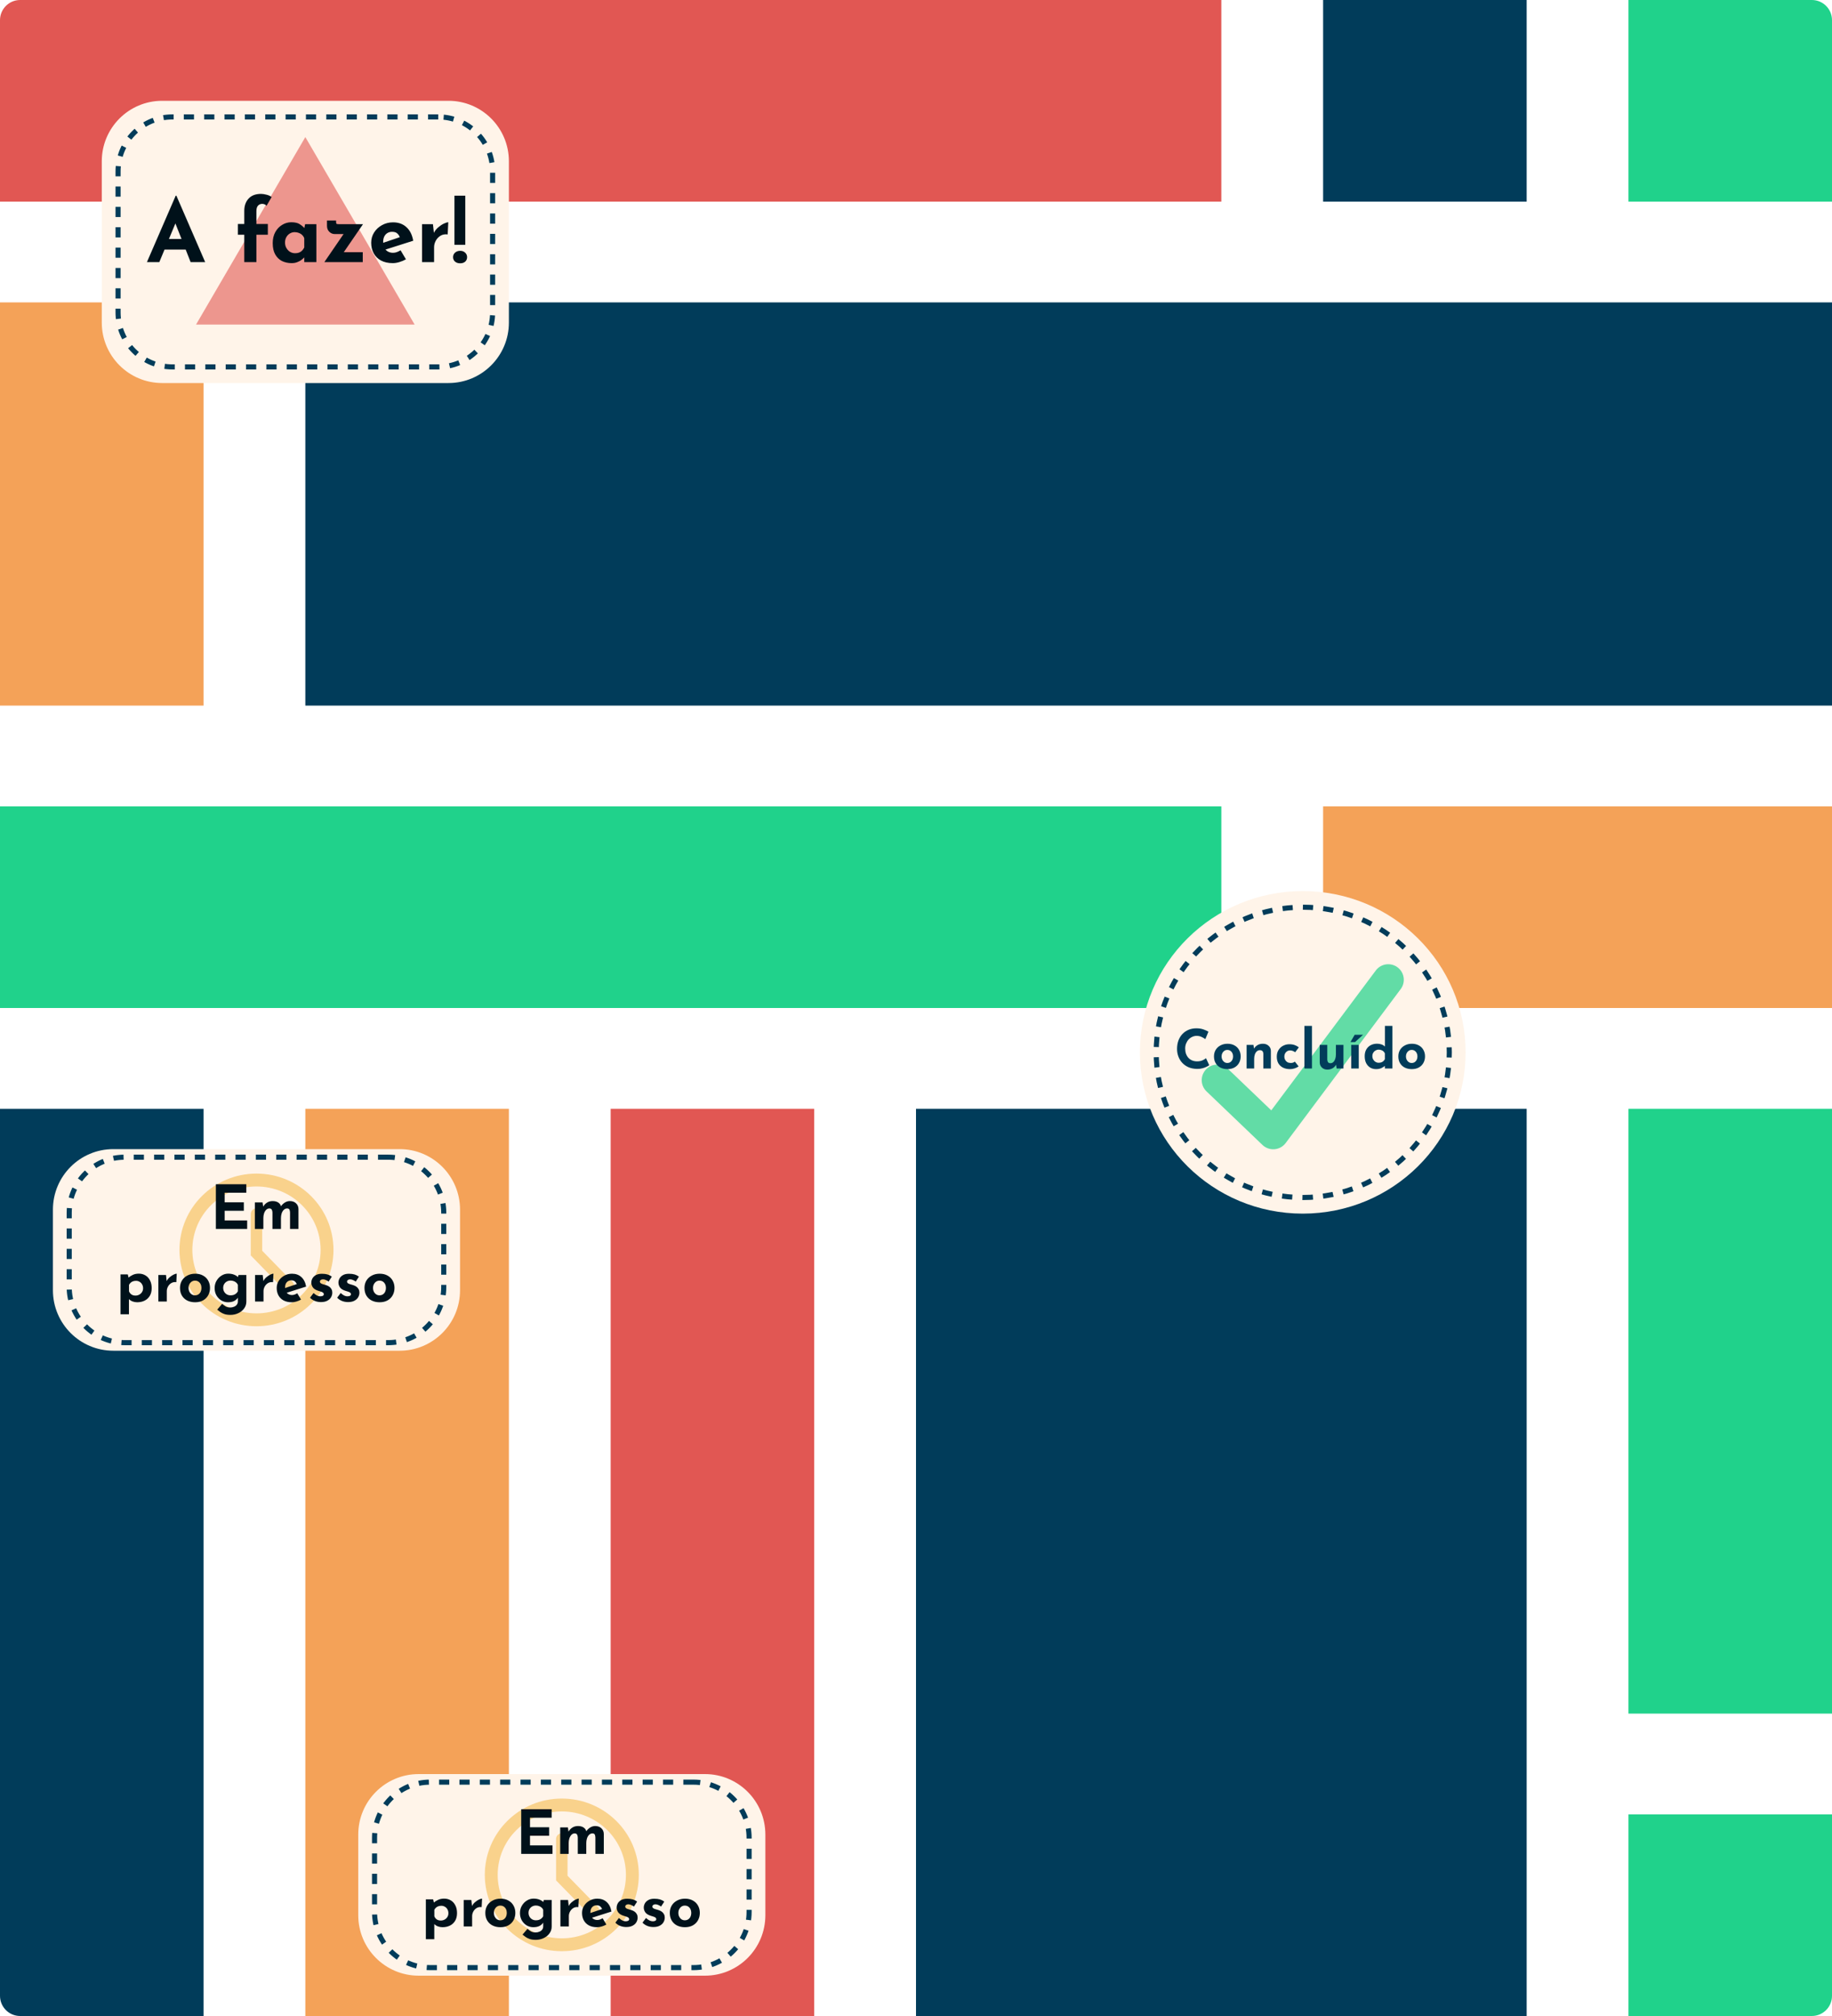 <svg width="360" height="396" viewBox="0 0 360 396" fill="none" xmlns="http://www.w3.org/2000/svg">
<g clip-path="url(#clip0_420_383)">
<path d="M0 3.96C0 1.773 1.771 0 3.956 0H240V39.6H0V3.96Z" fill="#E15753"/>
<path d="M40 59.4H0V138.6H40V59.4Z" fill="#F4A258"/>
<path d="M240 158.4H0V198H240V158.4Z" fill="#20D28B"/>
<path d="M300 0H260V39.6H300V0Z" fill="#013C5A"/>
<path d="M0 217.8H40V396H3.956C1.771 396 0 394.227 0 392.04V217.8Z" fill="#013C5A"/>
<path d="M360 158.4H260V198H360V158.4Z" fill="#F4A258"/>
<path d="M320 0H356.044C358.229 0 360 1.773 360 3.96V39.6H320V0Z" fill="#20D28B"/>
<path d="M360 217.8H320V336.6H360V217.8Z" fill="#20D28B"/>
<path d="M320 356.4H360V392.04C360 394.227 358.229 396 356.044 396H320V356.4Z" fill="#20D28B"/>
<path d="M360 59.4H60V138.6H360V59.4Z" fill="#013C5A"/>
<path d="M100 217.8H60V396H100V217.8Z" fill="#F4A258"/>
<path d="M160 217.8H120V396H160V217.8Z" fill="#E15753"/>
<path d="M300 217.8H180V396H300V217.8Z" fill="#013C5A"/>
<path d="M88.132 19.8H31.868C25.314 19.8 20 25.119 20 31.68V63.36C20 69.921 25.314 75.24 31.868 75.24H88.132C94.686 75.24 100 69.921 100 63.36V31.68C100 25.119 94.686 19.8 88.132 19.8Z" fill="#FFF4E9"/>
<path d="M86.12 22.968H33.883C27.983 22.968 23.201 27.755 23.201 33.66V61.38C23.201 67.285 27.983 72.072 33.883 72.072H86.12C92.019 72.072 96.801 67.285 96.801 61.38V33.66C96.801 27.755 92.019 22.968 86.12 22.968Z" stroke="#013C5A" stroke-dasharray="2 2"/>
<path d="M60 26.928L81.478 63.756H38.523L60 26.928Z" fill="#E15753" fill-opacity="0.6"/>
<path d="M28.875 51.48L34.527 38.443H34.663L40.316 51.48H37.455L33.846 42.312L35.634 41.085L31.309 51.48H28.875ZM32.74 46.947H36.502L37.37 49.026H31.974L32.74 46.947ZM48.002 51.48V46.112H46.742V43.999H48.002V41.409C48.002 40.432 48.28 39.636 48.836 39.023C49.404 38.398 50.221 38.085 51.288 38.085C51.605 38.085 51.957 38.137 52.343 38.239C52.74 38.33 53.087 38.483 53.382 38.699L52.377 40.42C52.264 40.273 52.127 40.176 51.969 40.13C51.821 40.074 51.679 40.045 51.543 40.045C51.203 40.045 50.925 40.159 50.709 40.386C50.493 40.613 50.385 40.977 50.385 41.477V43.999H52.633V46.112H50.385V51.48H48.002ZM57.302 51.685C56.61 51.685 55.98 51.548 55.413 51.276C54.857 50.992 54.414 50.56 54.085 49.981C53.756 49.401 53.591 48.663 53.591 47.765C53.591 46.924 53.761 46.197 54.102 45.584C54.442 44.97 54.891 44.499 55.447 44.169C56.003 43.829 56.593 43.658 57.217 43.658C57.955 43.658 58.511 43.783 58.886 44.033C59.272 44.272 59.589 44.539 59.839 44.834L59.737 45.124L59.958 44.033H62.171V51.48H59.788V49.861L59.975 50.373C59.953 50.373 59.885 50.441 59.771 50.577C59.657 50.702 59.487 50.855 59.26 51.037C59.045 51.208 58.772 51.355 58.443 51.48C58.125 51.617 57.745 51.685 57.302 51.685ZM57.983 49.742C58.267 49.742 58.523 49.702 58.749 49.623C58.977 49.532 59.175 49.407 59.345 49.248C59.516 49.077 59.663 48.867 59.788 48.617V46.794C59.697 46.544 59.561 46.334 59.379 46.163C59.198 45.981 58.982 45.845 58.733 45.754C58.483 45.652 58.205 45.601 57.898 45.601C57.558 45.601 57.24 45.692 56.945 45.873C56.661 46.044 56.434 46.282 56.264 46.589C56.094 46.896 56.009 47.248 56.009 47.646C56.009 48.044 56.099 48.401 56.281 48.719C56.462 49.038 56.701 49.288 56.996 49.469C57.302 49.651 57.632 49.742 57.983 49.742ZM65.785 45.976C65.376 45.976 65.019 45.828 64.713 45.533C64.406 45.237 64.253 44.84 64.253 44.34V43.317H66.04V43.556C66.04 43.794 66.08 43.936 66.16 43.982C66.25 44.016 66.404 44.033 66.619 44.033H71.335L67.215 50.032L66.772 49.538H71.284V51.48H63.742L67.981 45.294L68.339 45.976H65.785ZM77.182 51.685C76.274 51.685 75.503 51.514 74.867 51.173C74.243 50.833 73.766 50.361 73.437 49.759C73.108 49.157 72.943 48.464 72.943 47.68C72.943 46.93 73.136 46.254 73.522 45.652C73.908 45.05 74.424 44.573 75.071 44.221C75.718 43.857 76.439 43.675 77.233 43.675C78.3 43.675 79.174 43.988 79.855 44.612C80.547 45.226 80.996 46.118 81.2 47.288L75.412 49.129L74.884 47.833L79.072 46.419L78.578 46.64C78.488 46.345 78.323 46.089 78.085 45.873C77.858 45.646 77.512 45.533 77.046 45.533C76.694 45.533 76.382 45.618 76.11 45.788C75.849 45.947 75.644 46.18 75.497 46.487C75.361 46.782 75.293 47.135 75.293 47.544C75.293 48.009 75.378 48.401 75.548 48.719C75.718 49.026 75.951 49.259 76.246 49.418C76.541 49.577 76.87 49.657 77.233 49.657C77.495 49.657 77.744 49.611 77.983 49.52C78.232 49.43 78.476 49.31 78.715 49.163L79.77 50.935C79.373 51.162 78.942 51.344 78.476 51.48C78.022 51.617 77.591 51.685 77.182 51.685ZM85.077 44.033L85.299 46.078L85.247 45.771C85.463 45.328 85.758 44.953 86.133 44.647C86.508 44.328 86.876 44.084 87.24 43.914C87.614 43.743 87.898 43.658 88.091 43.658L87.971 46.044C87.415 45.976 86.939 46.067 86.542 46.317C86.144 46.567 85.838 46.896 85.622 47.305C85.406 47.714 85.299 48.134 85.299 48.566V51.48H82.932V44.033H85.077ZM89.302 38.443H91.43V48.089H89.302V38.443ZM90.426 51.719C90.017 51.719 89.682 51.611 89.421 51.395C89.16 51.168 89.029 50.872 89.029 50.509C89.029 50.157 89.16 49.861 89.421 49.623C89.694 49.384 90.029 49.265 90.426 49.265C90.823 49.265 91.147 49.384 91.396 49.623C91.657 49.861 91.787 50.157 91.787 50.509C91.787 50.872 91.663 51.168 91.413 51.395C91.163 51.611 90.834 51.719 90.426 51.719Z" fill="#00111A"/>
<path d="M256 238.392C273.673 238.392 288 224.209 288 206.712C288 189.216 273.673 175.032 256 175.032C238.327 175.032 224 189.216 224 206.712C224 224.209 238.327 238.392 256 238.392Z" fill="#FFF4E9"/>
<path d="M255.999 235.224C271.905 235.224 284.799 222.459 284.799 206.712C284.799 190.965 271.905 178.2 255.999 178.2C240.093 178.2 227.199 190.965 227.199 206.712C227.199 222.459 240.093 235.224 255.999 235.224Z" stroke="#013C5A" stroke-dasharray="2 2"/>
<path d="M239.2 212.173L250.196 222.696L272.8 192.456" stroke="#20D28B" stroke-opacity="0.7" stroke-width="6.109" stroke-linecap="round" stroke-linejoin="round"/>
<path d="M237.621 209.233C237.536 209.304 237.377 209.399 237.144 209.52C236.918 209.64 236.639 209.745 236.307 209.837C235.975 209.929 235.608 209.972 235.205 209.965C234.591 209.95 234.04 209.841 233.553 209.636C233.072 209.424 232.663 209.138 232.324 208.777C231.992 208.416 231.738 208.003 231.561 207.536C231.385 207.07 231.297 206.572 231.297 206.041C231.297 205.448 231.385 204.903 231.561 204.408C231.745 203.914 232.003 203.486 232.335 203.125C232.674 202.765 233.076 202.486 233.542 202.288C234.008 202.09 234.524 201.991 235.089 201.991C235.611 201.991 236.074 202.061 236.477 202.203C236.879 202.344 237.207 202.496 237.462 202.658L236.858 204.112C236.681 203.977 236.444 203.839 236.149 203.698C235.859 203.549 235.524 203.475 235.142 203.475C234.845 203.475 234.559 203.539 234.284 203.666C234.015 203.786 233.776 203.96 233.564 204.185C233.359 204.412 233.197 204.677 233.076 204.981C232.956 205.278 232.896 205.603 232.896 205.956C232.896 206.331 232.949 206.674 233.055 206.985C233.168 207.296 233.327 207.565 233.532 207.791C233.736 208.01 233.98 208.179 234.262 208.3C234.552 208.42 234.877 208.48 235.237 208.48C235.654 208.48 236.011 208.413 236.307 208.278C236.603 208.145 236.83 208.003 236.985 207.855L237.621 209.233ZM238.555 207.505C238.555 207.031 238.665 206.607 238.884 206.232C239.11 205.857 239.424 205.564 239.827 205.352C240.23 205.133 240.692 205.023 241.215 205.023C241.744 205.023 242.203 205.133 242.591 205.352C242.98 205.564 243.277 205.857 243.481 206.232C243.694 206.607 243.8 207.031 243.8 207.505C243.8 207.978 243.694 208.406 243.481 208.788C243.277 209.162 242.98 209.459 242.591 209.679C242.203 209.897 241.737 210.007 241.193 210.007C240.685 210.007 240.23 209.908 239.827 209.71C239.431 209.512 239.12 209.226 238.895 208.851C238.669 208.476 238.555 208.027 238.555 207.505ZM240.049 207.515C240.049 207.756 240.099 207.975 240.198 208.172C240.297 208.363 240.431 208.515 240.6 208.629C240.77 208.742 240.961 208.798 241.172 208.798C241.405 208.798 241.606 208.742 241.776 208.629C241.946 208.515 242.076 208.363 242.168 208.172C242.26 207.975 242.306 207.756 242.306 207.515C242.306 207.268 242.26 207.048 242.168 206.858C242.076 206.667 241.946 206.515 241.776 206.402C241.606 206.289 241.405 206.232 241.172 206.232C240.961 206.232 240.77 206.289 240.6 206.402C240.431 206.515 240.297 206.667 240.198 206.858C240.099 207.048 240.049 207.268 240.049 207.515ZM246.313 205.246L246.43 206.073L246.408 205.999C246.57 205.709 246.801 205.476 247.097 205.299C247.393 205.115 247.757 205.023 248.188 205.023C248.626 205.023 248.99 205.154 249.279 205.415C249.575 205.67 249.727 206.002 249.734 206.412V209.88H248.252V206.964C248.245 206.759 248.188 206.596 248.082 206.476C247.983 206.349 247.813 206.285 247.574 206.285C247.347 206.285 247.15 206.359 246.98 206.508C246.811 206.656 246.68 206.858 246.589 207.113C246.497 207.367 246.451 207.66 246.451 207.993V209.88H244.967V205.246H246.313ZM255.187 209.466C254.982 209.629 254.725 209.759 254.414 209.858C254.111 209.957 253.81 210.007 253.514 210.007C252.984 210.007 252.521 209.912 252.126 209.721C251.738 209.523 251.434 209.244 251.215 208.883C251.003 208.515 250.897 208.073 250.897 207.558C250.897 207.041 251.014 206.603 251.246 206.243C251.48 205.876 251.784 205.596 252.158 205.405C252.539 205.214 252.938 205.119 253.355 205.119C253.771 205.119 254.132 205.175 254.435 205.289C254.746 205.402 255.011 205.55 255.229 205.734L254.509 206.688C254.41 206.61 254.273 206.533 254.096 206.454C253.927 206.37 253.725 206.328 253.493 206.328C253.288 206.328 253.1 206.381 252.931 206.487C252.762 206.593 252.627 206.738 252.528 206.922C252.429 207.106 252.38 207.317 252.38 207.558C252.38 207.784 252.433 207.993 252.539 208.183C252.645 208.374 252.79 208.526 252.974 208.64C253.164 208.745 253.387 208.798 253.641 208.798C253.803 208.798 253.952 208.777 254.086 208.735C254.227 208.686 254.347 208.618 254.446 208.533L255.187 209.466ZM256.326 201.513H257.809V209.88H256.326V201.513ZM260.83 210.102C260.413 210.102 260.064 209.975 259.781 209.721C259.499 209.459 259.351 209.124 259.337 208.713V205.246H260.82V208.162C260.833 208.367 260.886 208.533 260.978 208.66C261.07 208.781 261.226 208.841 261.444 208.841C261.663 208.841 261.851 208.766 262.006 208.618C262.168 208.469 262.292 208.268 262.377 208.014C262.469 207.752 262.515 207.459 262.515 207.133V205.246H263.998V209.88H262.652L262.536 209.032L262.557 209.127C262.451 209.318 262.317 209.488 262.155 209.636C261.992 209.784 261.798 209.897 261.572 209.975C261.353 210.06 261.106 210.102 260.83 210.102ZM265.523 205.246H267.006V209.88H265.523V205.246ZM267.843 203.263L266.275 204.695H265.374L266.201 203.263H267.843ZM270.419 210.007C269.988 210.007 269.603 209.908 269.264 209.71C268.925 209.505 268.657 209.212 268.459 208.83C268.268 208.449 268.173 207.996 268.173 207.473C268.173 206.949 268.279 206.504 268.491 206.137C268.703 205.769 268.992 205.49 269.36 205.299C269.727 205.108 270.144 205.013 270.61 205.013C270.906 205.013 271.189 205.059 271.457 205.151C271.732 205.243 271.962 205.384 272.145 205.575V206.041V201.513H273.618V209.88H272.135V208.979L272.251 209.297C272.012 209.495 271.743 209.664 271.446 209.805C271.15 209.94 270.807 210.007 270.419 210.007ZM270.906 208.756C271.104 208.756 271.277 208.731 271.425 208.682C271.58 208.625 271.715 208.547 271.827 208.449C271.948 208.343 272.05 208.212 272.135 208.056V206.922C272.078 206.766 271.99 206.635 271.87 206.529C271.757 206.416 271.616 206.331 271.446 206.275C271.284 206.211 271.104 206.179 270.906 206.179C270.687 206.179 270.482 206.236 270.292 206.349C270.108 206.454 269.96 206.603 269.847 206.794C269.734 206.985 269.678 207.204 269.678 207.452C269.678 207.699 269.734 207.922 269.847 208.119C269.96 208.317 270.108 208.473 270.292 208.587C270.482 208.699 270.687 208.756 270.906 208.756ZM274.783 207.505C274.783 207.031 274.893 206.607 275.112 206.232C275.338 205.857 275.652 205.564 276.055 205.352C276.457 205.133 276.92 205.023 277.443 205.023C277.972 205.023 278.431 205.133 278.819 205.352C279.208 205.564 279.504 205.857 279.709 206.232C279.921 206.607 280.027 207.031 280.027 207.505C280.027 207.978 279.921 208.406 279.709 208.788C279.504 209.162 279.208 209.459 278.819 209.679C278.431 209.897 277.965 210.007 277.421 210.007C276.912 210.007 276.457 209.908 276.055 209.71C275.659 209.512 275.348 209.226 275.123 208.851C274.896 208.476 274.783 208.027 274.783 207.505ZM276.277 207.515C276.277 207.756 276.326 207.975 276.425 208.172C276.524 208.363 276.658 208.515 276.828 208.629C276.997 208.742 277.188 208.798 277.4 208.798C277.633 208.798 277.834 208.742 278.003 208.629C278.174 208.515 278.304 208.363 278.396 208.172C278.488 207.975 278.534 207.756 278.534 207.515C278.534 207.268 278.488 207.048 278.396 206.858C278.304 206.667 278.174 206.515 278.003 206.402C277.834 206.289 277.633 206.232 277.4 206.232C277.188 206.232 276.997 206.289 276.828 206.402C276.658 206.515 276.524 206.667 276.425 206.858C276.326 207.048 276.277 207.268 276.277 207.515Z" fill="#013C5A"/>
<path d="M138.531 348.48H82.267C75.713 348.48 70.399 353.799 70.399 360.36V376.2C70.399 382.761 75.713 388.08 82.267 388.08H138.531C145.086 388.08 150.399 382.761 150.399 376.2V360.36C150.399 353.799 145.086 348.48 138.531 348.48Z" fill="#FFF4E9"/>
<path d="M136.282 350.064H84.519C78.489 350.064 73.601 354.957 73.601 360.994V375.566C73.601 381.603 78.489 386.496 84.519 386.496H136.282C142.312 386.496 147.201 381.603 147.201 375.566V360.994C147.201 354.957 142.312 350.064 136.282 350.064Z" stroke="#013C5A" stroke-dasharray="2 2"/>
<path d="M110.399 361.237V368.904L116.658 375.322" stroke="#F4B031" stroke-opacity="0.5" stroke-width="2.251" stroke-linecap="round"/>
<path d="M110.4 382.008C118.058 382.008 124.266 375.862 124.266 368.28C124.266 360.698 118.058 354.552 110.4 354.552C102.741 354.552 96.533 360.698 96.533 368.28C96.533 375.862 102.741 382.008 110.4 382.008Z" stroke="#F4B031" stroke-opacity="0.5" stroke-width="2.53" stroke-linejoin="round"/>
<path d="M102.42 355.381H108.402V357.052H104.148V358.925H107.914V360.594H104.148V362.491H108.569V364.161H102.42V355.381ZM111.596 358.949L111.728 359.867L111.704 359.795C111.911 359.445 112.169 359.175 112.479 358.984C112.789 358.785 113.161 358.686 113.599 358.686C113.885 358.686 114.135 358.726 114.35 358.805C114.572 358.884 114.759 359.004 114.91 359.163C115.06 359.314 115.164 359.513 115.219 359.76L115.16 359.771C115.382 359.445 115.648 359.183 115.958 358.984C116.276 358.785 116.606 358.686 116.947 358.686C117.464 358.686 117.873 358.833 118.175 359.128C118.485 359.413 118.644 359.787 118.652 360.249V364.161H116.995V360.94C116.987 360.71 116.951 360.523 116.888 360.38C116.825 360.228 116.678 360.145 116.447 360.129C116.177 360.129 115.947 360.224 115.756 360.415C115.573 360.598 115.434 360.837 115.339 361.131C115.251 361.418 115.208 361.716 115.208 362.026V364.161H113.539V360.94C113.531 360.71 113.487 360.523 113.408 360.38C113.336 360.228 113.186 360.145 112.955 360.129C112.693 360.129 112.471 360.224 112.288 360.415C112.113 360.598 111.978 360.833 111.883 361.119C111.795 361.406 111.752 361.7 111.752 362.002V364.161H110.083V358.949H111.596ZM86.948 378.561C86.638 378.561 86.332 378.505 86.03 378.394C85.737 378.274 85.49 378.107 85.291 377.892L85.339 377.404V380.923H83.683V373.085H85.112L85.35 374.099L85.22 373.741C85.49 373.51 85.792 373.319 86.126 373.169C86.459 373.018 86.844 372.942 87.282 372.942C87.766 372.942 88.199 373.057 88.58 373.288C88.962 373.51 89.26 373.837 89.474 374.266C89.697 374.687 89.808 375.196 89.808 375.793C89.808 376.381 89.685 376.883 89.439 377.296C89.193 377.709 88.855 378.024 88.426 378.238C87.996 378.453 87.504 378.561 86.948 378.561ZM86.614 377.248C86.884 377.248 87.131 377.189 87.353 377.069C87.583 376.95 87.766 376.783 87.901 376.568C88.045 376.346 88.116 376.095 88.116 375.817C88.116 375.523 88.052 375.268 87.925 375.053C87.806 374.831 87.639 374.659 87.424 374.541C87.218 374.413 86.987 374.35 86.734 374.35C86.511 374.35 86.313 374.381 86.138 374.445C85.971 374.501 85.82 374.588 85.684 374.708C85.558 374.819 85.446 374.962 85.35 375.137V376.413C85.415 376.58 85.506 376.727 85.625 376.855C85.745 376.982 85.887 377.081 86.054 377.153C86.229 377.217 86.415 377.248 86.614 377.248ZM92.621 373.205L92.776 374.636L92.74 374.421C92.891 374.111 93.097 373.848 93.36 373.634C93.622 373.411 93.88 373.24 94.135 373.121C94.396 373.002 94.595 372.942 94.73 372.942L94.646 374.612C94.257 374.564 93.924 374.628 93.645 374.803C93.368 374.978 93.153 375.208 93.002 375.495C92.851 375.781 92.776 376.076 92.776 376.377V378.417H91.119V373.205H92.621ZM95.369 375.745C95.369 375.212 95.492 374.735 95.738 374.314C95.993 373.892 96.347 373.563 96.799 373.323C97.252 373.077 97.772 372.953 98.36 372.953C98.956 372.953 99.473 373.077 99.909 373.323C100.346 373.563 100.68 373.892 100.91 374.314C101.149 374.735 101.268 375.212 101.268 375.745C101.268 376.278 101.149 376.759 100.91 377.189C100.68 377.61 100.346 377.944 99.909 378.191C99.473 378.437 98.948 378.561 98.337 378.561C97.765 378.561 97.252 378.449 96.799 378.227C96.355 378.004 96.005 377.682 95.75 377.26C95.496 376.839 95.369 376.334 95.369 375.745ZM97.049 375.757C97.049 376.027 97.106 376.274 97.216 376.497C97.328 376.712 97.478 376.883 97.669 377.01C97.859 377.137 98.075 377.201 98.313 377.201C98.575 377.201 98.801 377.137 98.992 377.01C99.182 376.883 99.33 376.712 99.433 376.497C99.536 376.274 99.588 376.027 99.588 375.757C99.588 375.479 99.536 375.232 99.433 375.017C99.33 374.803 99.182 374.632 98.992 374.505C98.801 374.377 98.575 374.314 98.313 374.314C98.075 374.314 97.859 374.377 97.669 374.505C97.478 374.632 97.328 374.803 97.216 375.017C97.106 375.232 97.049 375.479 97.049 375.757ZM105.275 381.042C104.807 381.042 104.41 380.986 104.084 380.875C103.767 380.763 103.496 380.628 103.274 380.47C103.051 380.31 102.853 380.159 102.678 380.016L103.655 378.871C103.838 379.038 104.048 379.197 104.286 379.348C104.533 379.507 104.855 379.586 105.252 379.586C105.514 379.586 105.757 379.539 105.979 379.443C106.209 379.356 106.392 379.225 106.527 379.049C106.67 378.874 106.742 378.656 106.742 378.394V377.248L106.801 377.546C106.674 377.817 106.444 378.056 106.11 378.262C105.776 378.461 105.34 378.561 104.799 378.561C104.331 378.561 103.893 378.441 103.488 378.203C103.091 377.957 102.773 377.626 102.535 377.213C102.297 376.791 102.177 376.314 102.177 375.781C102.177 375.232 102.305 374.747 102.558 374.326C102.813 373.896 103.142 373.559 103.547 373.311C103.953 373.065 104.382 372.942 104.835 372.942C105.288 372.942 105.677 373.01 106.003 373.144C106.337 373.272 106.587 373.431 106.753 373.622L106.694 373.777L106.873 373.205H108.41V378.417C108.41 378.927 108.267 379.376 107.981 379.765C107.695 380.163 107.314 380.474 106.837 380.696C106.368 380.927 105.848 381.042 105.275 381.042ZM103.858 375.733C103.858 376.011 103.921 376.262 104.048 376.485C104.176 376.708 104.347 376.883 104.561 377.01C104.783 377.137 105.029 377.201 105.3 377.201C105.53 377.201 105.733 377.172 105.908 377.117C106.09 377.054 106.249 376.966 106.384 376.855C106.527 376.735 106.647 376.588 106.742 376.413V375.137C106.67 374.962 106.563 374.815 106.42 374.696C106.277 374.568 106.11 374.473 105.92 374.409C105.737 374.338 105.53 374.301 105.3 374.301C105.029 374.301 104.783 374.366 104.561 374.492C104.347 374.612 104.176 374.779 104.048 374.994C103.921 375.208 103.858 375.455 103.858 375.733ZM111.626 373.205L111.781 374.636L111.744 374.421C111.896 374.111 112.102 373.848 112.365 373.634C112.627 373.411 112.885 373.24 113.139 373.121C113.401 373.002 113.6 372.942 113.735 372.942L113.651 374.612C113.262 374.564 112.929 374.628 112.65 374.803C112.373 374.978 112.158 375.208 112.007 375.495C111.856 375.781 111.781 376.076 111.781 376.377V378.417H110.124V373.205H111.626ZM117.341 378.561C116.706 378.561 116.166 378.441 115.72 378.203C115.283 377.964 114.95 377.634 114.719 377.213C114.489 376.791 114.374 376.306 114.374 375.757C114.374 375.232 114.509 374.759 114.779 374.338C115.049 373.916 115.411 373.582 115.863 373.335C116.317 373.081 116.821 372.953 117.377 372.953C118.124 372.953 118.736 373.173 119.213 373.61C119.697 374.039 120.011 374.663 120.154 375.483L116.102 376.771L115.733 375.865L118.664 374.874L118.319 375.029C118.255 374.823 118.14 374.644 117.973 374.492C117.814 374.334 117.572 374.254 117.246 374.254C117 374.254 116.781 374.314 116.591 374.433C116.408 374.545 116.265 374.708 116.162 374.922C116.066 375.129 116.019 375.375 116.019 375.662C116.019 375.988 116.078 376.262 116.197 376.485C116.317 376.7 116.479 376.863 116.686 376.974C116.893 377.085 117.123 377.141 117.377 377.141C117.56 377.141 117.735 377.109 117.902 377.046C118.076 376.982 118.247 376.898 118.414 376.795L119.153 378.036C118.875 378.195 118.573 378.322 118.247 378.417C117.929 378.513 117.627 378.561 117.341 378.561ZM123.059 378.524C122.629 378.524 122.228 378.449 121.854 378.298C121.49 378.147 121.18 377.936 120.926 377.666L121.616 376.747C121.871 376.978 122.105 377.145 122.32 377.248C122.542 377.344 122.741 377.392 122.915 377.392C123.051 377.392 123.169 377.38 123.273 377.355C123.384 377.324 123.472 377.28 123.535 377.225C123.599 377.161 123.631 377.081 123.631 376.986C123.631 376.851 123.575 376.743 123.464 376.664C123.36 376.584 123.226 376.521 123.059 376.473C122.892 376.418 122.713 376.361 122.522 376.306C122.045 376.155 121.7 375.936 121.486 375.65C121.278 375.356 121.176 375.037 121.176 374.696C121.176 374.433 121.243 374.171 121.378 373.908C121.521 373.638 121.744 373.415 122.045 373.24C122.355 373.057 122.752 372.966 123.238 372.966C123.674 372.966 124.044 373.01 124.345 373.097C124.647 373.185 124.934 373.327 125.204 373.526L124.572 374.505C124.421 374.385 124.25 374.286 124.06 374.206C123.877 374.119 123.706 374.071 123.547 374.063C123.404 374.055 123.281 374.071 123.177 374.111C123.082 374.151 123.006 374.202 122.951 374.266C122.896 374.33 122.868 374.397 122.868 374.469C122.86 374.62 122.915 374.739 123.035 374.827C123.162 374.914 123.321 374.982 123.511 375.029C123.702 375.078 123.889 375.133 124.071 375.196C124.325 375.276 124.544 375.383 124.727 375.519C124.909 375.654 125.049 375.817 125.144 376.007C125.247 376.19 125.299 376.413 125.299 376.676C125.299 376.994 125.216 377.296 125.049 377.583C124.89 377.861 124.643 378.087 124.31 378.262C123.984 378.437 123.567 378.524 123.059 378.524ZM128.389 378.524C127.959 378.524 127.558 378.449 127.185 378.298C126.819 378.147 126.51 377.936 126.255 377.666L126.947 376.747C127.201 376.978 127.436 377.145 127.65 377.248C127.872 377.344 128.071 377.392 128.246 377.392C128.38 377.392 128.5 377.38 128.603 377.355C128.714 377.324 128.802 377.28 128.865 377.225C128.929 377.161 128.96 377.081 128.96 376.986C128.96 376.851 128.905 376.743 128.794 376.664C128.691 376.584 128.555 376.521 128.389 376.473C128.222 376.418 128.043 376.361 127.853 376.306C127.376 376.155 127.03 375.936 126.815 375.65C126.609 375.356 126.506 375.037 126.506 374.696C126.506 374.433 126.573 374.171 126.709 373.908C126.851 373.638 127.074 373.415 127.376 373.24C127.686 373.057 128.083 372.966 128.567 372.966C129.005 372.966 129.374 373.01 129.676 373.097C129.978 373.185 130.263 373.327 130.534 373.526L129.902 374.505C129.752 374.385 129.581 374.286 129.39 374.206C129.207 374.119 129.036 374.071 128.877 374.063C128.734 374.055 128.611 374.071 128.508 374.111C128.413 374.151 128.337 374.202 128.281 374.266C128.226 374.33 128.198 374.397 128.198 374.469C128.19 374.62 128.246 374.739 128.365 374.827C128.492 374.914 128.651 374.982 128.842 375.029C129.032 375.078 129.219 375.133 129.402 375.196C129.656 375.276 129.874 375.383 130.057 375.519C130.24 375.654 130.379 375.817 130.474 376.007C130.578 376.19 130.629 376.413 130.629 376.676C130.629 376.994 130.546 377.296 130.379 377.583C130.22 377.861 129.974 378.087 129.64 378.262C129.314 378.437 128.897 378.524 128.389 378.524ZM131.621 375.745C131.621 375.212 131.745 374.735 131.991 374.314C132.245 373.892 132.598 373.563 133.052 373.323C133.504 373.077 134.025 372.953 134.613 372.953C135.208 372.953 135.725 373.077 136.162 373.323C136.599 373.563 136.933 373.892 137.163 374.314C137.401 374.735 137.52 375.212 137.52 375.745C137.52 376.278 137.401 376.759 137.163 377.189C136.933 377.61 136.599 377.944 136.162 378.191C135.725 378.437 135.201 378.561 134.589 378.561C134.017 378.561 133.504 378.449 133.052 378.227C132.606 378.004 132.257 377.682 132.003 377.26C131.749 376.839 131.621 376.334 131.621 375.745ZM133.302 375.757C133.302 376.027 133.357 376.274 133.469 376.497C133.58 376.712 133.731 376.883 133.921 377.01C134.112 377.137 134.326 377.201 134.565 377.201C134.827 377.201 135.053 377.137 135.244 377.01C135.435 376.883 135.582 376.712 135.686 376.497C135.788 376.274 135.84 376.027 135.84 375.757C135.84 375.479 135.788 375.232 135.686 375.017C135.582 374.803 135.435 374.632 135.244 374.505C135.053 374.377 134.827 374.314 134.565 374.314C134.326 374.314 134.112 374.377 133.921 374.505C133.731 374.632 133.58 374.803 133.469 375.017C133.357 375.232 133.302 375.479 133.302 375.757Z" fill="#00111A"/>
<path d="M78.532 225.72H22.268C15.714 225.72 10.4 231.039 10.4 237.6V253.44C10.4 260.001 15.714 265.32 22.268 265.32H78.532C85.087 265.32 90.4 260.001 90.4 253.44V237.6C90.4 231.039 85.087 225.72 78.532 225.72Z" fill="#FFF4E9"/>
<path d="M76.281 227.304H24.518C18.488 227.304 13.6 232.198 13.6 238.234V252.807C13.6 258.843 18.488 263.736 24.518 263.736H76.281C82.311 263.736 87.2 258.843 87.2 252.807V238.234C87.2 232.198 82.311 227.304 76.281 227.304Z" stroke="#013C5A" stroke-dasharray="2 2"/>
<path d="M50.399 238.478V246.144L56.657 252.562" stroke="#F4B031" stroke-opacity="0.5" stroke-width="2.251" stroke-linecap="round"/>
<path d="M50.399 259.248C58.058 259.248 64.266 253.102 64.266 245.52C64.266 237.938 58.058 231.792 50.399 231.792C42.741 231.792 36.532 237.938 36.532 245.52C36.532 253.102 42.741 259.248 50.399 259.248Z" stroke="#F4B031" stroke-opacity="0.5" stroke-width="2.53" stroke-linejoin="round"/>
<path d="M42.42 232.622H48.403V234.292H44.148V236.165H47.914V237.835H44.148V239.731H48.57V241.402H42.42V232.622ZM51.597 236.189L51.728 237.107L51.704 237.035C51.911 236.685 52.169 236.415 52.479 236.224C52.789 236.026 53.162 235.926 53.599 235.926C53.885 235.926 54.135 235.966 54.35 236.045C54.572 236.125 54.759 236.244 54.91 236.403C55.061 236.555 55.164 236.753 55.22 237L55.16 237.012C55.383 236.685 55.649 236.423 55.959 236.224C56.276 236.026 56.606 235.926 56.948 235.926C57.464 235.926 57.873 236.073 58.175 236.368C58.485 236.654 58.644 237.027 58.652 237.489V241.402H56.995V238.181C56.987 237.95 56.952 237.763 56.888 237.62C56.825 237.469 56.678 237.385 56.447 237.37C56.177 237.37 55.947 237.465 55.756 237.656C55.573 237.839 55.434 238.078 55.339 238.372C55.252 238.658 55.208 238.956 55.208 239.266V241.402H53.539V238.181C53.531 237.95 53.488 237.763 53.408 237.62C53.337 237.469 53.186 237.385 52.955 237.37C52.693 237.37 52.471 237.465 52.288 237.656C52.113 237.839 51.978 238.074 51.883 238.36C51.795 238.646 51.752 238.94 51.752 239.243V241.402H50.083V236.189H51.597ZM26.948 255.801C26.638 255.801 26.332 255.745 26.03 255.634C25.736 255.514 25.49 255.347 25.291 255.133L25.339 254.644V258.163H23.683V250.325H25.113L25.351 251.339L25.22 250.982C25.49 250.75 25.792 250.56 26.126 250.409C26.459 250.258 26.845 250.182 27.282 250.182C27.766 250.182 28.199 250.297 28.581 250.528C28.962 250.75 29.26 251.077 29.474 251.506C29.697 251.927 29.808 252.437 29.808 253.033C29.808 253.621 29.685 254.123 29.439 254.536C29.192 254.95 28.855 255.264 28.426 255.479C27.997 255.693 27.504 255.801 26.948 255.801ZM26.614 254.489C26.884 254.489 27.131 254.429 27.353 254.31C27.584 254.19 27.766 254.023 27.901 253.808C28.044 253.586 28.116 253.336 28.116 253.057C28.116 252.763 28.052 252.509 27.925 252.293C27.806 252.071 27.639 251.9 27.425 251.781C27.218 251.653 26.988 251.59 26.733 251.59C26.511 251.59 26.312 251.622 26.138 251.685C25.971 251.741 25.82 251.828 25.685 251.948C25.558 252.059 25.446 252.202 25.351 252.377V253.653C25.415 253.82 25.506 253.968 25.625 254.095C25.744 254.222 25.887 254.322 26.054 254.393C26.229 254.457 26.416 254.489 26.614 254.489ZM32.621 250.445L32.776 251.876L32.74 251.661C32.891 251.351 33.097 251.089 33.36 250.874C33.622 250.651 33.88 250.48 34.134 250.361C34.397 250.242 34.595 250.182 34.73 250.182L34.647 251.852C34.258 251.805 33.924 251.868 33.646 252.043C33.368 252.218 33.153 252.449 33.002 252.735C32.851 253.021 32.776 253.316 32.776 253.618V255.658H31.119V250.445H32.621ZM35.369 252.985C35.369 252.452 35.492 251.976 35.739 251.554C35.993 251.132 36.346 250.803 36.799 250.564C37.252 250.317 37.773 250.194 38.361 250.194C38.956 250.194 39.473 250.317 39.91 250.564C40.347 250.803 40.68 251.132 40.911 251.554C41.149 251.976 41.268 252.452 41.268 252.985C41.268 253.519 41.149 253.999 40.911 254.429C40.68 254.851 40.347 255.184 39.91 255.431C39.473 255.678 38.948 255.801 38.337 255.801C37.765 255.801 37.252 255.689 36.799 255.467C36.355 255.244 36.005 254.922 35.751 254.501C35.496 254.079 35.369 253.574 35.369 252.985ZM37.05 252.997C37.05 253.267 37.105 253.515 37.217 253.737C37.328 253.952 37.479 254.123 37.669 254.25C37.86 254.377 38.075 254.441 38.313 254.441C38.575 254.441 38.801 254.377 38.992 254.25C39.183 254.123 39.33 253.952 39.433 253.737C39.536 253.515 39.588 253.267 39.588 252.997C39.588 252.719 39.536 252.472 39.433 252.258C39.33 252.043 39.183 251.872 38.992 251.745C38.801 251.618 38.575 251.554 38.313 251.554C38.075 251.554 37.86 251.618 37.669 251.745C37.479 251.872 37.328 252.043 37.217 252.258C37.105 252.472 37.05 252.719 37.05 252.997ZM45.276 258.282C44.807 258.282 44.41 258.226 44.084 258.115C43.767 258.004 43.496 257.868 43.274 257.71C43.051 257.551 42.853 257.399 42.678 257.256L43.655 256.111C43.838 256.278 44.048 256.437 44.287 256.588C44.533 256.748 44.855 256.827 45.252 256.827C45.514 256.827 45.757 256.779 45.979 256.683C46.209 256.596 46.392 256.465 46.527 256.29C46.67 256.115 46.742 255.896 46.742 255.634V254.489L46.801 254.787C46.674 255.057 46.444 255.296 46.11 255.502C45.776 255.701 45.34 255.801 44.799 255.801C44.331 255.801 43.894 255.681 43.488 255.443C43.091 255.197 42.773 254.866 42.535 254.453C42.297 254.031 42.178 253.554 42.178 253.021C42.178 252.472 42.305 251.988 42.559 251.566C42.813 251.136 43.143 250.799 43.548 250.552C43.953 250.305 44.382 250.182 44.835 250.182C45.288 250.182 45.677 250.25 46.003 250.385C46.337 250.512 46.587 250.671 46.754 250.862L46.694 251.017L46.873 250.445H48.41V255.658C48.41 256.167 48.267 256.616 47.981 257.006C47.695 257.403 47.314 257.714 46.837 257.936C46.368 258.167 45.848 258.282 45.276 258.282ZM43.858 252.974C43.858 253.252 43.921 253.503 44.048 253.725C44.176 253.948 44.346 254.123 44.561 254.25C44.783 254.377 45.03 254.441 45.3 254.441C45.53 254.441 45.733 254.413 45.908 254.357C46.09 254.294 46.249 254.206 46.384 254.095C46.527 253.975 46.647 253.828 46.742 253.653V252.377C46.67 252.202 46.563 252.055 46.42 251.936C46.277 251.809 46.11 251.713 45.919 251.649C45.737 251.578 45.53 251.542 45.3 251.542C45.03 251.542 44.783 251.606 44.561 251.733C44.346 251.852 44.176 252.019 44.048 252.234C43.921 252.449 43.858 252.695 43.858 252.974ZM51.626 250.445L51.781 251.876L51.745 251.661C51.896 251.351 52.102 251.089 52.365 250.874C52.627 250.651 52.885 250.48 53.139 250.361C53.401 250.242 53.6 250.182 53.735 250.182L53.652 251.852C53.262 251.805 52.929 251.868 52.651 252.043C52.373 252.218 52.158 252.449 52.007 252.735C51.856 253.021 51.781 253.316 51.781 253.618V255.658H50.124V250.445H51.626ZM57.342 255.801C56.706 255.801 56.166 255.681 55.721 255.443C55.284 255.205 54.95 254.874 54.72 254.453C54.489 254.031 54.374 253.546 54.374 252.997C54.374 252.472 54.509 251.999 54.779 251.578C55.05 251.156 55.411 250.823 55.864 250.575C56.317 250.321 56.821 250.194 57.377 250.194C58.124 250.194 58.736 250.413 59.213 250.85C59.697 251.28 60.011 251.904 60.154 252.723L56.102 254.011L55.733 253.105L58.664 252.114L58.319 252.27C58.255 252.063 58.14 251.884 57.973 251.733C57.814 251.574 57.572 251.494 57.246 251.494C57 251.494 56.781 251.554 56.591 251.673C56.408 251.785 56.265 251.948 56.162 252.163C56.066 252.369 56.019 252.616 56.019 252.902C56.019 253.228 56.078 253.503 56.197 253.725C56.317 253.94 56.48 254.103 56.686 254.214C56.893 254.326 57.123 254.381 57.377 254.381C57.56 254.381 57.735 254.349 57.902 254.286C58.076 254.222 58.247 254.139 58.414 254.035L59.153 255.276C58.875 255.435 58.573 255.562 58.247 255.658C57.929 255.753 57.627 255.801 57.342 255.801ZM63.059 255.765C62.63 255.765 62.228 255.689 61.855 255.538C61.489 255.388 61.18 255.176 60.925 254.906L61.617 253.987C61.871 254.218 62.105 254.385 62.32 254.489C62.542 254.584 62.741 254.632 62.916 254.632C63.051 254.632 63.17 254.62 63.273 254.596C63.384 254.564 63.472 254.52 63.535 254.465C63.599 254.401 63.631 254.322 63.631 254.226C63.631 254.091 63.575 253.983 63.464 253.904C63.361 253.824 63.225 253.761 63.059 253.713C62.892 253.658 62.713 253.602 62.522 253.546C62.046 253.395 61.7 253.176 61.486 252.89C61.279 252.596 61.176 252.277 61.176 251.936C61.176 251.673 61.243 251.411 61.378 251.148C61.521 250.878 61.744 250.655 62.046 250.48C62.356 250.297 62.753 250.206 63.237 250.206C63.674 250.206 64.044 250.25 64.346 250.337C64.648 250.425 64.934 250.568 65.204 250.766L64.572 251.745C64.421 251.626 64.25 251.526 64.06 251.447C63.877 251.36 63.706 251.311 63.547 251.303C63.404 251.295 63.281 251.311 63.178 251.351C63.083 251.391 63.007 251.443 62.951 251.506C62.896 251.57 62.868 251.638 62.868 251.709C62.86 251.86 62.916 251.98 63.035 252.067C63.162 252.155 63.321 252.222 63.511 252.27C63.702 252.318 63.889 252.373 64.072 252.437C64.326 252.517 64.544 252.624 64.727 252.759C64.91 252.894 65.049 253.057 65.144 253.248C65.247 253.431 65.299 253.653 65.299 253.916C65.299 254.234 65.216 254.536 65.049 254.823C64.89 255.101 64.644 255.327 64.31 255.502C63.984 255.678 63.567 255.765 63.059 255.765ZM68.389 255.765C67.96 255.765 67.559 255.689 67.185 255.538C66.82 255.388 66.51 255.176 66.256 254.906L66.947 253.987C67.201 254.218 67.435 254.385 67.65 254.489C67.872 254.584 68.071 254.632 68.246 254.632C68.381 254.632 68.5 254.62 68.603 254.596C68.715 254.564 68.802 254.52 68.865 254.465C68.929 254.401 68.961 254.322 68.961 254.226C68.961 254.091 68.905 253.983 68.794 253.904C68.691 253.824 68.556 253.761 68.389 253.713C68.222 253.658 68.043 253.602 67.853 253.546C67.376 253.395 67.03 253.176 66.816 252.89C66.609 252.596 66.506 252.277 66.506 251.936C66.506 251.673 66.573 251.411 66.709 251.148C66.852 250.878 67.074 250.655 67.376 250.48C67.686 250.297 68.083 250.206 68.568 250.206C69.005 250.206 69.374 250.25 69.676 250.337C69.978 250.425 70.264 250.568 70.534 250.766L69.902 251.745C69.751 251.626 69.581 251.526 69.39 251.447C69.207 251.36 69.036 251.311 68.877 251.303C68.734 251.295 68.611 251.311 68.508 251.351C68.413 251.391 68.337 251.443 68.281 251.506C68.226 251.57 68.198 251.638 68.198 251.709C68.19 251.86 68.246 251.98 68.365 252.067C68.492 252.155 68.651 252.222 68.842 252.27C69.032 252.318 69.219 252.373 69.402 252.437C69.656 252.517 69.874 252.624 70.057 252.759C70.24 252.894 70.379 253.057 70.474 253.248C70.578 253.431 70.629 253.653 70.629 253.916C70.629 254.234 70.546 254.536 70.379 254.823C70.22 255.101 69.974 255.327 69.64 255.502C69.314 255.678 68.897 255.765 68.389 255.765ZM71.622 252.985C71.622 252.452 71.745 251.976 71.991 251.554C72.245 251.132 72.599 250.803 73.052 250.564C73.505 250.317 74.025 250.194 74.613 250.194C75.209 250.194 75.725 250.317 76.162 250.564C76.599 250.803 76.933 251.132 77.163 251.554C77.401 251.976 77.521 252.452 77.521 252.985C77.521 253.519 77.401 253.999 77.163 254.429C76.933 254.851 76.599 255.184 76.162 255.431C75.725 255.678 75.201 255.801 74.589 255.801C74.017 255.801 73.505 255.689 73.052 255.467C72.607 255.244 72.257 254.922 72.003 254.501C71.749 254.079 71.622 253.574 71.622 252.985ZM73.302 252.997C73.302 253.267 73.358 253.515 73.469 253.737C73.58 253.952 73.731 254.123 73.922 254.25C74.112 254.377 74.327 254.441 74.565 254.441C74.827 254.441 75.054 254.377 75.244 254.25C75.435 254.123 75.582 253.952 75.685 253.737C75.789 253.515 75.84 253.267 75.84 252.997C75.84 252.719 75.789 252.472 75.685 252.258C75.582 252.043 75.435 251.872 75.244 251.745C75.054 251.618 74.827 251.554 74.565 251.554C74.327 251.554 74.112 251.618 73.922 251.745C73.731 251.872 73.58 252.043 73.469 252.258C73.358 252.472 73.302 252.719 73.302 252.997Z" fill="#00111A"/>
</g>
<defs>
<clipPath id="clip0_420_383">
<rect width="360" height="396" fill="white"/>
</clipPath>
</defs>
</svg>
